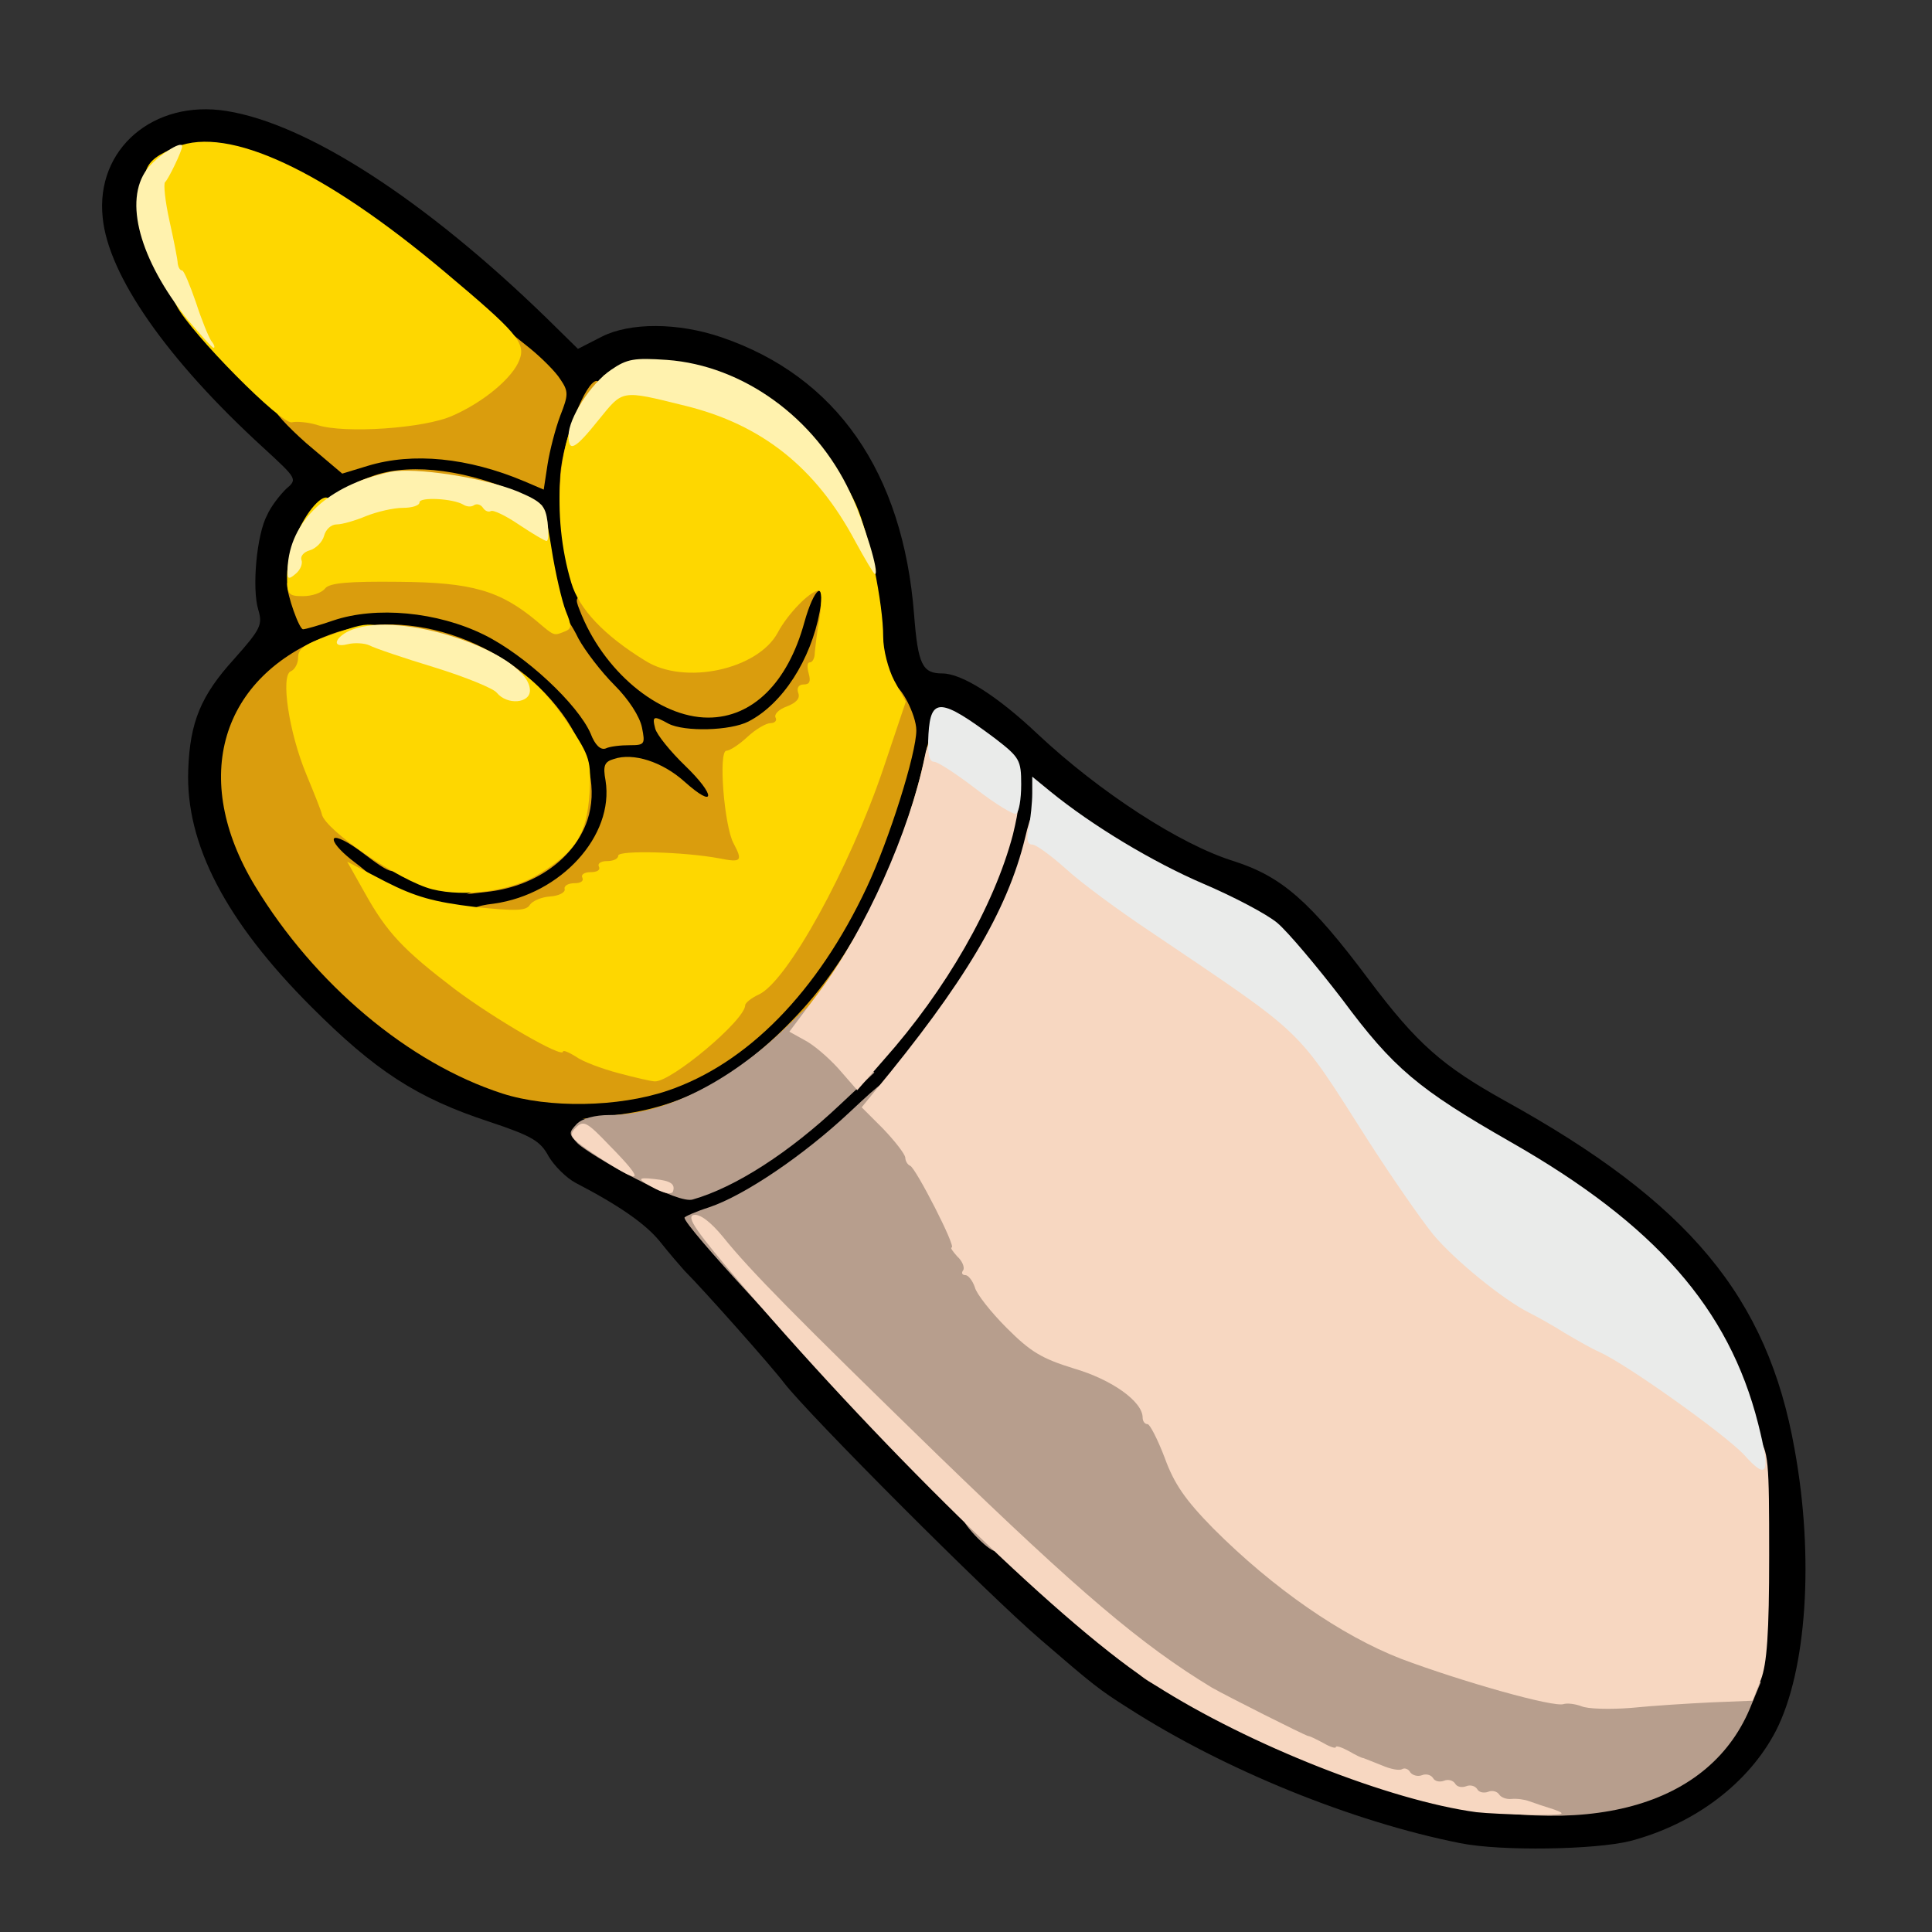 <?xml version="1.0" encoding="utf-8"?>
<!DOCTYPE svg PUBLIC "-//W3C//DTD SVG 1.0//EN" "http://www.w3.org/TR/2001/REC-SVG-20010904/DTD/svg10.dtd">
<svg version="1.0" xmlns="http://www.w3.org/2000/svg" width="32px" height="32px" viewBox="0 0 350 350" preserveAspectRatio="xMidYMid meet">
 <rect x="0" y="0" width="350" height="350" fill="#333333" stroke="none"/>
 <g fill="#000000">
  <path d="M264.5 333.9 c-19.6 -3.9 -42.7 -13.3 -60 -24.4 -5.4 -3.4 -6.5 -4.3 -15.9 -12.4 -9.8 -8.4 -41.9 -40.6 -46.5 -46.5 -2 -2.7 -14.5 -16.8 -18.1 -20.4 -0.8 -0.9 -2.8 -3.2 -4.3 -5.1 -2.6 -3.3 -7.5 -6.7 -15.4 -10.8 -1.7 -0.9 -3.9 -3.1 -4.9 -4.8 -1.5 -2.8 -3 -3.7 -10.8 -6.3 -13.1 -4.3 -20.6 -9.2 -32.2 -20.8 -15.5 -15.5 -22.8 -29.5 -22.3 -42.9 0.3 -8.7 2.3 -13.5 8.3 -20.1 4.8 -5.4 5.2 -6.2 4.4 -8.9 -1.2 -3.9 -0.3 -13.7 1.6 -17.2 0.7 -1.6 2.3 -3.6 3.4 -4.7 2.1 -1.8 2.1 -1.8 -4.1 -7.5 -17.4 -15.9 -28.1 -31.2 -29.1 -41.7 -1.3 -12.4 9.2 -21.4 22.4 -19.3 14.6 2.3 35.9 16 58.1 37.6 l5.6 5.5 4.3 -2.2 c5.1 -2.6 13.8 -2.6 21.7 0.1 20.8 7.1 32.9 24.4 34.9 50.3 0.7 9 1.5 10.6 5.1 10.6 3.5 0 9.9 4 17.3 11 11.2 10.5 25.8 20 35.5 23 8.7 2.8 13.8 7.2 24.5 21.5 8.7 11.6 13.3 15.6 24.6 21.9 33.3 18.4 47.6 35.5 52.5 63.1 3.6 19.7 2.2 40.2 -3.4 51.1 -4.9 9.4 -14.6 16.8 -26.3 19.9 -6.3 1.6 -23.5 1.9 -30.9 0.4z m29.7 -9.8 c5.3 -1.7 12.8 -7 16.3 -11.7 5.4 -7.1 7 -13.9 7 -30.4 -0.1 -16.4 -1.4 -23 -7.1 -34.5 -7.2 -14.7 -18.7 -25.6 -39.7 -37.6 -16.8 -9.6 -21.3 -13.4 -30.5 -25.8 -4.6 -6 -9.9 -12.3 -11.8 -13.9 -1.9 -1.6 -8 -4.8 -13.4 -7.1 -5.4 -2.4 -13.1 -6.4 -17.2 -9.1 -8.2 -5.4 -7.3 -5.8 -10.3 4.5 -4.1 14.2 -15.4 31.4 -29.4 44.8 -7.9 7.5 -19.1 15.6 -24.6 17.7 l-2.7 1 4.4 5.1 c2.3 2.7 5.7 6.8 7.4 8.9 11.4 14.3 50.3 52.3 63.9 62.5 15.1 11.3 42.7 23 63.5 26.9 4.2 0.7 20.2 -0.1 24.2 -1.3z m-157 -117.2 c8.3 -5.5 22.9 -20.5 29.6 -30.2 6.5 -9.4 11.5 -20 13.8 -29.1 l1.7 -6.9 -2.4 -1.9 c-1.3 -1 -3.6 -2.8 -5.1 -3.8 -3 -2.3 -2.9 -2.3 -4.3 5 -1.3 7.3 -5.9 19.9 -10.7 29.3 -3.7 7.1 -7 11.9 -12.3 17.5 -10.7 11.4 -20.7 16.8 -33 18.1 l-6 0.6 8 4.2 c9.2 4.8 9.5 4.7 20.7 -2.8z m-19.2 -12.3 c18.7 -6.4 35.3 -27.6 42.9 -55.3 l1.9 -7.1 -2.5 -3.8 c-2 -2.8 -2.8 -5.7 -3.4 -12.3 -2.3 -22.6 -10.7 -37.1 -25.4 -44.1 -9.1 -4.3 -13.7 -4.8 -18 -1.9 -5.5 3.7 -8.8 11.4 -8.7 20.1 0.2 7.2 2.1 15.7 4.9 21.3 3.8 7.6 15.2 16.3 19.8 15.1 5.8 -1.5 11.2 -8.7 13.6 -18 1.1 -4.5 1.2 -4.6 5.2 -4.6 l4 0 -0.5 6.3 c-0.9 10.2 -6.1 19.7 -12.8 23.2 -1.4 0.7 -4.4 1.6 -6.8 2 l-4.4 0.7 2.2 2.3 c1.5 1.6 2 3.3 1.8 5.6 -0.3 3 -0.7 3.4 -3.6 3.7 -2.6 0.3 -4.1 -0.4 -7.3 -3.2 -2.1 -2 -4.8 -3.6 -5.9 -3.6 -1.7 0 -2 0.7 -2 3.9 0 5.4 -1.8 10.1 -5.4 13.9 -5.3 5.8 -9.9 7.5 -20.6 8 -10.9 0.4 -17.9 -1.5 -25.3 -7.2 -3.7 -2.8 -4.2 -3.7 -4.2 -7.2 0 -3.7 0.2 -3.9 3.3 -4.2 2.4 -0.2 4.2 0.4 7 2.6 6 4.7 12.2 7.4 17.1 7.5 9.2 0.1 19.1 -8 19.1 -15.6 0 -3.5 -7.3 -14.2 -12.2 -17.8 -12.2 -9 -22 -10.5 -33 -5.1 -7.4 3.6 -11.9 8.3 -14.5 15.1 -1.6 4.1 -1.6 4.8 0 10.9 3 11.5 13.8 26.3 26.4 36.3 17.4 13.8 31.9 17.7 47.3 12.5z m-18 -79.8 c-1 -2.4 -2.4 -8 -3.1 -12.5 l-1.2 -8.2 -5.1 -2 c-12.3 -4.8 -15.7 -4.9 -25 -0.7 -7.5 3.4 -10.3 7.8 -9.8 15.2 0.2 1.9 0.6 2 11.5 1.6 13.6 -0.5 19.5 0.9 28.2 6.7 3.3 2.2 6.1 4 6.2 4 0.1 0.1 -0.7 -1.8 -1.7 -4.1z m-3 -37.8 l1.3 -6 -8.3 -7.8 c-23.8 -22.1 -46 -35.9 -54.5 -33.8 -3.4 0.9 -7.5 5.2 -7.5 8 0 6.7 9.9 20.6 24.2 34 l10 9.3 11.1 -0.4 c7.9 -0.3 12.7 0 16.2 1.1 2.8 0.8 5.3 1.5 5.6 1.5 0.4 0.1 1.2 -2.6 1.9 -5.9z"/>
 </g>
 <g fill="#da9d0d">
  <path d="M111.5 202 c12.6 -1.5 22.4 -6.9 33 -18.2 10.4 -11 19 -28.5 23.1 -46.8 0.9 -4.3 1.2 -4.8 1.3 -2.4 0.1 4.6 -4.4 19.6 -8.9 29.2 -11.4 24.3 -30.4 39.5 -48.8 39.1 l-5.7 -0.2 6 -0.7z"/>
  <path d="M91 198.1 c-17 -5.5 -34 -19.8 -44.8 -37.6 -11.8 -19.5 -6.3 -38 13.5 -45.5 14.4 -5.5 33.6 1.5 43 15.5 4.2 6.5 5.5 12.7 3.7 18.1 -2.3 6.8 -9.2 11.8 -17.6 12.9 l-4.3 0.5 5.5 -2 c3 -1 5.6 -2 5.8 -2 0.1 0 0.2 -0.9 0.2 -2 0 -1.4 0.7 -2 2.4 -2 3.2 0 4.2 -1.6 5 -7.4 0.3 -2.8 1.1 -5.3 1.7 -5.7 0.7 -0.4 0.5 -1.7 -0.7 -4 -3.2 -6.2 -6.5 -9.9 -9 -9.9 -1.7 0 -2.4 -0.6 -2.4 -2 0 -4.2 -14.5 -11 -23.3 -11 -3.1 0 -4 0.4 -4.4 2.1 -0.5 1.7 -1.2 2 -4.4 1.7 -3.8 -0.3 -3.9 -0.2 -3.9 2.7 0 1.7 -0.5 3.6 -1.1 4.2 -1.4 1.4 1.7 11.9 6.4 21.3 2.9 5.8 3.6 6.5 6.5 6.8 2.6 0.3 3.2 0.7 3.2 2.8 0 3.2 -0.9 3 -6.3 -1.1 -2.5 -1.9 -4.8 -3.1 -5.2 -2.6 -0.3 0.6 1.1 2.2 3.1 3.8 4.5 3.4 6.9 5.8 10.8 10.7 3.6 4.7 17.6 15.2 24.1 18.2 19.1 8.8 18.7 8.7 25.4 3.4 2.9 -2.3 6.1 -5.5 6.9 -7.1 0.9 -1.5 2.7 -3.2 3.8 -3.8 4.9 -2.2 16 -22.3 22.1 -40 2.3 -6.9 4.6 -12.7 5.1 -12.9 1.2 -0.4 4.2 5.3 4.2 8.1 0 4.2 -4.9 19.8 -9 28.5 -8.9 18.9 -21.6 31.9 -36.1 36.8 -8.9 3 -21.5 3.2 -29.9 0.5z"/>
  <path d="M85 166.1 c0 -1.4 1 -2 4.5 -2.4 12.1 -1.7 21.8 -12.3 20.2 -22.3 -0.5 -2.7 -0.2 -3.4 1.5 -3.9 3.5 -1.2 8.8 0.5 12.8 4.1 5.7 5.1 5.7 2.5 0.1 -2.9 -2.7 -2.6 -5.1 -5.6 -5.4 -6.7 -0.6 -2.3 -0.3 -2.4 2.4 -0.9 2.9 1.5 11.2 1.3 14.5 -0.4 6.2 -3.2 11.3 -11.2 12.9 -19.9 1.1 -6 -1 -4.5 -2.8 2 -3 10.9 -9.4 17.2 -17.4 17.2 -9 0 -19.1 -8.5 -23.3 -19.5 -0.9 -2.2 -0.7 -2.5 1.5 -2.5 1.3 0 4.4 1.7 7 4 5.1 4.4 9.5 7 12 7 3.3 0 10.8 -4.4 12.4 -7.3 2.7 -5 4.9 -6.7 8.6 -6.7 2.4 0 3.5 0.5 3.5 1.4 0 0.8 0.5 1.6 1.2 1.8 0.8 0.3 0.8 2.6 0 9.3 -0.7 4.9 -1.6 9.1 -2 9.4 -0.5 0.3 -1.1 1.4 -1.5 2.4 -0.3 0.9 -1.3 1.7 -2.2 1.7 -0.8 0 -1.5 0.7 -1.5 1.5 0 0.8 -0.7 1.5 -1.5 1.5 -0.8 0 -2.3 0.8 -3.4 1.9 -1 1 -2.7 2.3 -3.7 2.9 -1.7 0.9 -1.7 1.5 -0.5 6.4 0.7 2.9 1.5 7.2 1.8 9.6 l0.5 4.2 -5.7 0 c-3.1 0 -6.5 -0.5 -7.6 -1.1 -2.3 -1.2 -11.9 0.6 -11.9 2.2 0 0.5 -0.7 0.9 -1.5 0.9 -0.8 0 -1.5 0.5 -1.5 1 0 0.6 -0.6 1 -1.4 1 -0.8 0 -1.6 0.7 -2 1.5 -0.3 0.9 -1.8 1.5 -3.6 1.5 -1.6 0 -3 0.5 -3 1 0 0.6 -3 1 -7 1 -6.2 0 -7 -0.2 -7 -1.9z"/>
  <path d="M107 132.9 c-2.3 -5.3 -11.8 -14.2 -19.3 -17.9 -8.5 -4.2 -19.6 -5.2 -27.3 -2.6 -2.6 0.9 -5.1 1.6 -5.5 1.6 -0.7 0 -2.9 -6.2 -2.9 -8.2 0 -0.5 0.6 -0.8 1.4 -0.8 0.7 0 1.9 -0.7 2.7 -1.6 1.1 -1.3 3.5 -1.5 16.3 -1.2 14 0.3 15.5 0.5 20.6 3 7 3.4 9.3 5.4 11.8 10.5 1.2 2.2 4.1 6 6.5 8.4 2.6 2.6 4.6 5.7 5 7.7 0.6 3 0.5 3.2 -2.2 3.2 -1.6 0 -3.6 0.2 -4.4 0.6 -0.9 0.3 -1.9 -0.6 -2.7 -2.7z"/>
  <path d="M91.5 90.1 c-3 -1.3 -5.6 -1.7 -10.2 -1.3 -5.4 0.4 -6.2 0.2 -6.6 -1.4 -0.4 -1.7 -0.5 -1.7 -0.6 -0.2 -0.1 1.5 -1 1.8 -5.7 1.7 -5.9 -0.2 -6 -0.9 -0.5 -2.8 6.9 -2.3 17.2 -0.9 27.1 3.7 2.7 1.2 3.7 2 2.5 2 -1.1 0 -3.8 -0.7 -6 -1.7z"/>
  <path d="M101.5 86 c0.5 -6.4 4.6 -17 6.6 -17 0.5 0 0.9 1.6 0.9 3.5 0 2.3 -0.5 3.5 -1.4 3.5 -0.9 0 -1.6 2 -2.1 6.5 -0.4 4.4 -1.1 6.5 -2 6.5 -0.7 0 -1.6 0.8 -1.9 1.8 -0.3 0.9 -0.3 -1.2 -0.1 -4.8z"/>
  <path d="M95 87.2 c-10.2 -4.3 -20.2 -5.3 -28.4 -2.8 l-4.6 1.4 -6.5 -5.5 c-3.5 -3.1 -6.2 -6 -5.8 -6.6 0.3 -0.6 2.9 -0.6 6.7 -0.2 10.2 1.4 17.8 1 22.6 -1.2 5.6 -2.5 10.9 -6.9 12.1 -10 l0.9 -2.4 4 3.2 c2.2 1.8 4.7 4.3 5.5 5.6 1.5 2.2 1.5 2.8 0 6.6 -0.9 2.4 -1.9 6.3 -2.3 8.8 l-0.7 4.6 -3.5 -1.5z"/>
 </g>
 <g fill="#fed700">
  <path d="M112 194.4 c-3 -0.8 -6.5 -2.1 -7.7 -3 -1.3 -0.8 -2.3 -1.2 -2.3 -0.9 0 1.3 -12.4 -5.9 -19.6 -11.3 -9.3 -7.1 -12.3 -10.2 -16.4 -17.6 l-3.1 -5.5 6.9 3.6 c5.5 2.8 8.8 3.7 16.2 4.6 7.5 0.8 9.4 0.7 10 -0.4 0.5 -0.7 2.1 -1.4 3.7 -1.5 1.5 -0.1 2.7 -0.7 2.6 -1.3 -0.2 -0.6 0.6 -1.1 1.8 -1.1 1.1 0 1.7 -0.4 1.4 -1 -0.3 -0.5 0.3 -1 1.5 -1 1.2 0 1.8 -0.4 1.5 -1 -0.3 -0.5 0.3 -1 1.4 -1 1.2 0 2.1 -0.4 2.1 -1 0 -1 11.9 -0.7 18.3 0.5 4 0.8 4.3 0.5 2.6 -2.7 -1.7 -3.1 -2.8 -16.8 -1.3 -16.8 0.6 0 2.3 -1.1 3.8 -2.5 1.5 -1.4 3.4 -2.5 4.2 -2.5 0.8 0 1.2 -0.5 0.9 -1 -0.3 -0.6 0.6 -1.5 2 -2 1.8 -0.7 2.5 -1.5 2.1 -2.5 -0.3 -0.9 0.1 -1.5 1 -1.5 1.1 0 1.3 -0.6 0.9 -2 -0.3 -1.1 -0.3 -2 0.2 -2 0.5 0 0.9 -0.8 0.9 -1.7 0.1 -1 0.4 -3.9 0.9 -6.5 0.4 -3 0.4 -4.8 -0.2 -4.8 -1.5 0 -5.6 4.2 -7.4 7.6 -3.6 6.7 -16.9 9.6 -24 5.1 -7.5 -4.6 -12 -9.4 -13.4 -14.1 -3.7 -12.3 -2.5 -26.9 2.9 -33.7 l3.1 -4 6 0.5 c19 1.6 34 10.3 39.6 23.1 2.3 5.2 4.9 17.8 4.9 23.9 0 2.3 0.9 5.8 2 7.9 l2.1 3.8 -4.1 12.2 c-6.1 18 -17.4 38.6 -22.6 40.9 -1.3 0.6 -2.4 1.5 -2.4 1.9 0 2.7 -13.5 14 -16.4 13.8 -0.6 0 -3.6 -0.7 -6.6 -1.5z"/>
  <desc>cursor-land.com</desc><path d="M78.3 161.1 c-5.9 -1.5 -19.4 -10.7 -20 -13.6 -0.1 -0.6 -1.4 -3.8 -2.8 -7.2 -3.2 -7.7 -4.7 -18 -2.8 -18.7 0.7 -0.3 1.3 -1.4 1.3 -2.4 0 -1.9 1.1 -2.6 9.2 -5.3 2.7 -0.9 4.4 -1 6 -0.2 3.1 1.4 19.9 6.6 22 6.8 3 0.2 8 4.8 12 11 3.7 5.6 3.9 6.4 3.6 12.2 -0.5 7.4 -2.4 10.5 -9.1 14.6 -4.9 3.1 -13.4 4.3 -19.4 2.8z"/>
  <path d="M97.2 112.5 c-6.6 -5.5 -11.7 -7 -24.9 -7.1 -9.2 -0.1 -12.6 0.2 -13.4 1.2 -0.6 0.8 -2.4 1.4 -4 1.4 -2.7 0 -2.9 -0.3 -2.9 -3.7 0 -2.1 0.9 -5.6 1.9 -7.8 2 -4.6 5.2 -7.7 5.8 -5.8 0.3 0.8 1.3 0.8 3.8 -0.3 1.9 -0.8 4.8 -1.4 6.5 -1.4 1.6 0 3 -0.5 3 -1.1 0 -2 15.1 -0.6 20 1.9 2.4 1.2 4.6 1.9 5 1.7 0.4 -0.2 1.2 3.3 1.9 7.8 0.7 4.5 1.9 9.6 2.6 11.4 1.1 2.7 1.1 3.2 -0.2 3.7 -2 0.8 -1.8 0.9 -5.1 -1.9z"/>
  <path d="M57.5 77 c-1.6 -0.5 -3.7 -0.7 -4.6 -0.5 -1.8 0.6 -18.3 -16.1 -20.9 -21.1 -0.8 -1.6 -1.8 -3.1 -2.1 -3.4 -0.3 -0.3 -1.5 -4.9 -2.5 -10.2 -2.3 -11 -1.9 -12.5 4.6 -15.2 9.4 -3.8 26.6 4.2 48.5 22.6 13.1 11 14.8 12.9 13.6 16 -1.2 3.2 -6.4 7.6 -12.1 10.1 -5 2.3 -19.6 3.3 -24.5 1.7z"/>
 </g>
 <g fill="#b79e8d">
  <path d="M256.6 325.4 c-7.2 -1.9 -13.4 -3.8 -14 -4.4 -0.5 -0.5 -1.6 -1 -2.4 -1 -1.2 0 -17.2 -7.6 -23.2 -11 -0.8 -0.5 -3.6 -1.8 -6.2 -3 -2.7 -1.2 -4.8 -2.7 -4.8 -3.3 -0.1 -0.7 -2.4 -3 -5.3 -5.2 -2.8 -2.2 -8.4 -6.8 -12.3 -10.2 -3.9 -3.5 -7.6 -6.3 -8.1 -6.3 -1.3 0 -6.5 -5.5 -5.8 -6.2 0.3 -0.3 -7 -7.9 -16.2 -17 -14.3 -14 -34.3 -35.7 -34.3 -37.2 0 -0.2 2 -1.1 4.5 -1.9 6.5 -2.2 17.2 -9.5 25.4 -17.2 6.3 -5.9 7.1 -6.5 7.1 -4.4 0 1.3 1.4 3.8 3 5.6 1.7 1.8 3 3.6 3 4.2 0 0.5 0.4 1.1 0.9 1.3 0.5 0.2 3.7 5.9 7.1 12.8 8 16.1 12.6 20.9 22.6 23.9 6.8 2 12.4 6 12.4 8.9 0 0.7 0.4 1.2 0.9 1.2 0.5 0 1.7 2.3 2.6 5 0.9 2.8 3.5 7.3 5.7 10.1 4.9 6.2 23.5 21.1 30.5 24.5 8.5 4 25.6 9.3 33.5 10.5 8.8 1.3 8.3 1.3 23.5 0.4 l12.3 -0.8 -1.7 4.1 c-7.3 18.6 -29.9 24.8 -60.7 16.6z"/>
  <path d="M115.1 213.5 c-4.7 -2.4 -9.3 -5.3 -10.4 -6.3 -1.7 -1.8 -1.7 -2 -0.2 -3.6 1 -1 3.3 -1.6 5.9 -1.6 9.7 0 21.5 -5.8 31.9 -15.8 6.2 -6 6.7 -6.3 6.7 -4 0 1.7 1.6 4.2 4.7 7.3 l4.7 4.8 -6.2 5.8 c-9.2 8.7 -19 15 -26.7 17.2 -1.3 0.4 -5 -1 -10.4 -3.8z"/>
 </g>
 <g fill="#f7d7c1">
  <path d="M267.5 328.3 c-15.6 -2.1 -41.1 -12.1 -58.2 -23 -15.6 -9.8 -48 -41.2 -74.7 -72.3 -8.4 -9.8 -10.4 -12.6 -8.9 -12.9 1.1 -0.2 3 1.2 5.3 4 4.9 6.1 13.2 14.5 39 39.6 25.6 24.8 36.8 34.3 49.5 42 2.6 1.5 16.9 8.7 17.5 8.8 0.3 0 1.5 0.6 2.8 1.3 1.2 0.7 2.2 1 2.2 0.7 0 -0.3 1 0 2.3 0.7 1.2 0.7 2.4 1.3 2.7 1.3 0.3 0.1 1.8 0.7 3.3 1.3 1.6 0.7 3.2 1 3.7 0.7 0.5 -0.3 1.2 0 1.5 0.6 0.4 0.5 1.3 0.8 2.1 0.5 0.7 -0.3 1.6 -0.1 2 0.5 0.3 0.6 1.2 0.8 2 0.5 0.7 -0.3 1.6 -0.1 2 0.5 0.3 0.6 1.2 0.8 2 0.5 0.7 -0.3 1.6 -0.1 2 0.5 0.3 0.6 1.2 0.8 2 0.5 0.7 -0.3 1.6 -0.1 2 0.5 0.3 0.5 1.3 0.9 2.2 0.8 1 -0.1 2.4 0.1 3.2 0.4 0.8 0.3 2.9 1 4.5 1.5 2.5 0.9 1.9 1 -4 1 -3.8 -0.1 -8.3 -0.3 -10 -0.5z"/>
  <path d="M286.5 309.1 c-1.1 -0.4 -2.5 -0.6 -3.2 -0.4 -1.7 0.7 -18.6 -4.1 -29.5 -8.2 -10.8 -4.2 -23.1 -12.7 -34 -23.6 -5.1 -5.2 -7.1 -8.1 -8.8 -12.8 -1.3 -3.4 -2.7 -6.1 -3.1 -6.1 -0.5 0 -0.9 -0.5 -0.9 -1.2 0 -2.9 -5.6 -6.9 -12.5 -8.9 -5.8 -1.8 -7.8 -3 -12.1 -7.3 -2.9 -2.9 -5.5 -6.2 -5.8 -7.4 -0.4 -1.2 -1.2 -2.2 -1.7 -2.2 -0.6 0 -0.8 -0.4 -0.4 -0.9 0.3 -0.5 -0.2 -1.7 -1.1 -2.5 -0.8 -0.9 -1.3 -1.6 -1 -1.6 0.9 0 -6.5 -14.4 -7.5 -14.8 -0.5 -0.2 -0.9 -0.9 -0.9 -1.5 -0.1 -0.7 -1.9 -3 -4 -5.2 l-3.9 -3.9 2.2 -2.7 c16.4 -19.8 24.2 -32.9 27.4 -46.1 1 -4.3 2.1 -6.8 2.9 -6.8 0.8 0 1.4 1 1.5 2.3 0 1.4 2 3.9 5.9 7.1 5.2 4.4 10.8 8.4 34.2 24.2 7.4 5 9.5 7.6 20.7 25.1 4.3 6.7 9.6 14.3 11.7 16.9 3.9 4.7 12.8 11.9 17.4 14.2 1.4 0.7 4.3 2.3 6.5 3.6 2.2 1.3 5.8 3.4 8 4.5 7 3.8 21.8 14.5 23.9 17.4 2 2.6 2.1 4.2 2.1 21.5 0 14.1 -0.4 19.6 -1.5 22.5 l-1.5 3.8 -7.5 0.3 c-4.1 0.2 -10.6 0.6 -14.5 1 -3.8 0.3 -7.9 0.2 -9 -0.3z"/>
  <path d="M118.8 215.4 c-3.5 -1.8 -3.5 -2.2 -0.2 -1.8 2.9 0.3 3.8 0.9 3.3 2.3 -0.3 0.5 -1.5 0.3 -3.1 -0.5z"/>
  <path d="M108.1 209.4 c-4.8 -3.2 -5.2 -3.7 -3.8 -5.1 1.4 -1.4 2 -1.1 6.1 3.2 6.7 6.8 6.1 7.4 -2.3 1.9z"/>
  <path d="M151.9 193.6 c-1.9 -2.1 -4.6 -4.4 -6.2 -5.2 l-2.7 -1.5 5.4 -7.2 c8.4 -11.2 16.4 -29.2 19.1 -42.5 0.6 -3 1 -3.3 3.3 -2.7 2.7 0.7 10.9 6.3 13.1 8.9 0.9 1.1 0.8 2.8 -0.4 7.8 -3.4 12.9 -12.1 28.1 -23.4 40.8 l-4.8 5.5 -3.4 -3.9z"/>
 </g>
 <g fill="#fff2ae">
  <path d="M90 125.5 c-0.6 -0.8 -5.8 -2.9 -11.3 -4.6 -5.6 -1.7 -10.9 -3.5 -11.8 -4 -0.9 -0.4 -2.7 -0.5 -3.9 -0.2 -3.5 0.9 -2 -1.9 1.6 -2.9 9.7 -2.9 31.4 4.9 31.4 11.3 0 2.3 -4.1 2.7 -6 0.4z"/>
  <path d="M52.1 102.9 c0.4 -8.5 7.3 -15 18.6 -17.4 4.4 -0.9 16.8 1 23 3.5 4.5 1.9 5.1 2.6 5.5 5.6 0.2 1.9 0.2 3.4 -0.2 3.4 -0.3 0 -2.5 -1.3 -4.9 -2.9 -2.5 -1.7 -4.8 -2.8 -5.2 -2.5 -0.4 0.2 -1 0 -1.4 -0.6 -0.4 -0.6 -1.1 -0.8 -1.6 -0.5 -0.5 0.4 -1.4 0.3 -2 -0.1 -1.9 -1.1 -7.9 -1.4 -7.9 -0.4 0 0.6 -1.4 1 -3 1 -1.7 0 -4.7 0.7 -6.7 1.5 -1.9 0.8 -4.3 1.5 -5.3 1.5 -1 0 -2 0.9 -2.3 2.1 -0.3 1.1 -1.5 2.3 -2.6 2.6 -1.1 0.3 -1.7 1.1 -1.5 1.7 0.3 0.7 -0.2 1.9 -1.1 2.6 -1.3 1.1 -1.5 0.9 -1.4 -1.1z"/>
  <path d="M154.9 98 c-7.1 -13.3 -16.9 -21.1 -30.8 -24.5 -11.7 -2.9 -11.2 -2.9 -15.6 2.5 -4.4 5.5 -5.5 6 -5.5 2.9 0 -3.1 4 -9.4 7.7 -11.9 2.9 -2 4.2 -2.2 10.1 -1.8 13.8 1 26.9 10.5 33.2 24 2.6 5.6 5.4 14.8 4.5 14.8 -0.2 0 -1.8 -2.7 -3.6 -6z"/>
  <path d="M33.9 57.8 c-8.6 -10.8 -11.5 -21.4 -7.3 -27.1 1.7 -2.3 6.4 -5.4 6.4 -4.2 0 0.8 -2.5 6 -3.1 6.5 -0.3 0.3 0 3.4 0.8 7 0.8 3.6 1.5 7.1 1.5 7.8 0.1 0.6 0.4 1.2 0.8 1.2 0.3 0 1.4 2.6 2.5 5.8 1 3.1 2.3 6.3 2.8 7 0.5 0.6 0.7 1.2 0.4 1.2 -0.3 0 -2.4 -2.4 -4.8 -5.2z"/>
 </g>
 <g fill="#eaebea">
  <path d="M316 263.6 c-3.3 -3.6 -21.2 -16.4 -26.3 -18.7 -1.2 -0.5 -4 -2.1 -6.2 -3.4 -2.2 -1.4 -5.1 -3 -6.5 -3.7 -4.6 -2.3 -13.5 -9.5 -17.4 -14.2 -2.1 -2.6 -7.4 -10.2 -11.7 -16.9 -13.4 -21 -10.9 -18.6 -39.6 -38 -5.7 -3.8 -12.5 -8.8 -15.2 -11.3 -2.7 -2.4 -5.4 -4.4 -6.1 -4.4 -0.9 0 -1.1 -1 -0.6 -3.1 0.3 -1.7 0.6 -4.5 0.6 -6.2 l0 -3 3.3 2.7 c7.6 6.2 18.6 12.8 27.7 16.7 5.4 2.3 11.5 5.5 13.4 7.1 1.9 1.6 7.2 7.9 11.8 13.9 9.2 12.4 13.7 16.2 30.5 25.8 26.1 14.9 39.5 30.1 44.8 51 2.3 9.1 1.7 10.4 -2.5 5.7z"/>
  <path d="M176.9 143 c-3.5 -2.7 -7 -5 -7.7 -5 -0.9 0 -1.2 -1.5 -1 -5 0.4 -6.7 2.2 -6.6 12.1 0.8 4.4 3.4 4.7 3.9 4.7 8.3 0 2.7 -0.4 5 -0.9 5.3 -0.4 0.3 -3.7 -1.7 -7.2 -4.4z"/>
 </g>
</svg>